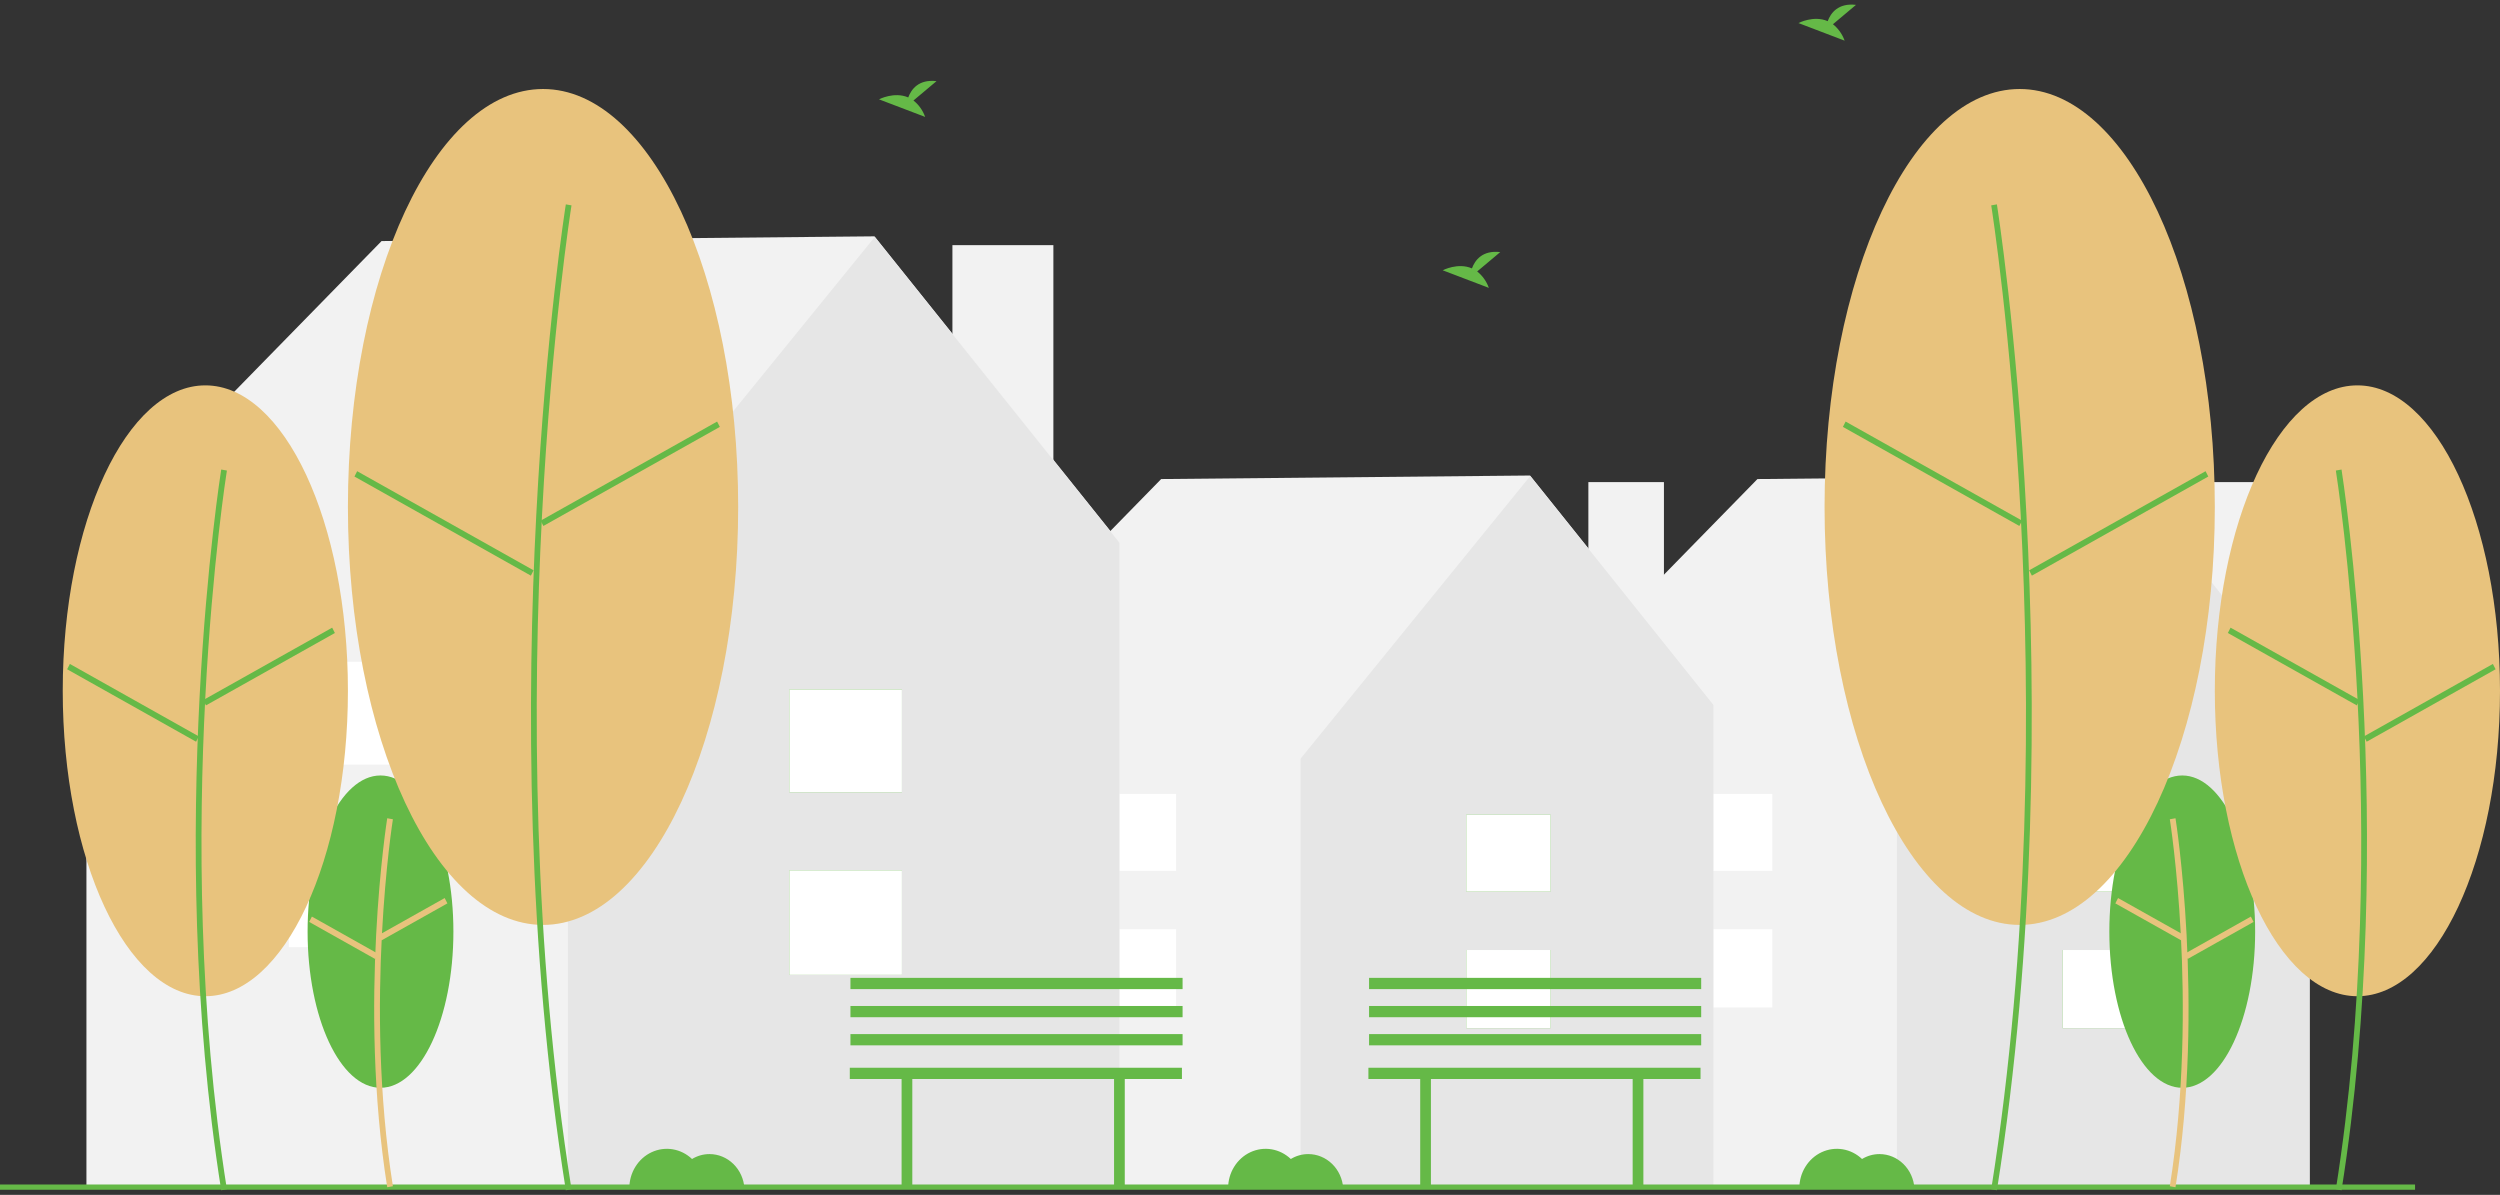 <svg width="272" height="130" viewBox="0 0 272 130" fill="none" xmlns="http://www.w3.org/2000/svg">
<rect x="0" y="0" width="272" height="130" fill="#333333" stroke="none"/>
<g clip-path="url(#clip0_426_529)">
<path d="M245.911 52.453H237.69V82.327H245.911V52.453Z" fill="#F2F2F2"/>
<path d="M251.34 76.707L231.345 51.736L191.21 52.121L166.863 77.016L167.355 77.348H167.179V129.129H251.286V77.348L251.34 76.707Z" fill="#F2F2F2"/>
<path d="M231.366 51.789L206.387 82.533V129.129H251.286V76.684L231.366 51.789Z" fill="#E6E6E6"/>
<path d="M233.58 103.361H224.41V111.869H233.58V103.361Z" fill="#65B947"/>
<path d="M233.58 88.634H224.41V97.007H233.58V88.634Z" fill="#65B947"/>
<path d="M233.58 103.361H224.41V111.869H233.58V103.361Z" fill="white"/>
<path d="M233.58 88.634H224.41V97.007H233.58V88.634Z" fill="white"/>
<path d="M192.83 101.103H183.66V109.611H192.83V101.103Z" fill="white"/>
<path d="M192.83 86.376H183.66V94.75H192.83V86.376Z" fill="white"/>
<path d="M181.036 52.453H172.815V82.327H181.036V52.453Z" fill="#F2F2F2"/>
<path d="M186.465 76.707L166.47 51.736L126.335 52.121L101.989 77.016L102.481 77.348H102.305V129.129H186.412V77.348L186.465 76.707Z" fill="#F2F2F2"/>
<path d="M166.491 51.789L141.512 82.533V129.129H186.412V76.684L166.491 51.789Z" fill="#E6E6E6"/>
<path d="M168.705 103.361H159.535V111.869H168.705V103.361Z" fill="#65B947"/>
<path d="M168.705 88.634H159.535V97.007H168.705V88.634Z" fill="#65B947"/>
<path d="M168.705 103.361H159.535V111.869H168.705V103.361Z" fill="white"/>
<path d="M168.705 88.634H159.535V97.007H168.705V88.634Z" fill="white"/>
<path d="M127.955 101.103H118.785V109.611H127.955V101.103Z" fill="white"/>
<path d="M127.955 86.376H118.785V94.75H127.955V86.376Z" fill="white"/>
<path d="M114.608 26.672H103.623V66.59H114.608V26.672Z" fill="#F2F2F2"/>
<path d="M121.863 59.081L95.145 25.713L41.515 26.228L8.982 59.494L9.639 59.937H9.404V129.129H121.791V59.937L121.863 59.081Z" fill="#F2F2F2"/>
<path d="M95.173 25.785L61.795 66.865V129.129H121.791V59.05L95.173 25.785Z" fill="#E6E6E6"/>
<path d="M98.131 94.696H85.878V106.065H98.131V94.696Z" fill="#65B947"/>
<path d="M98.131 75.017H85.878V86.206H98.131V75.017Z" fill="#65B947"/>
<path d="M98.131 94.696H85.878V106.065H98.131V94.696Z" fill="white"/>
<path d="M98.131 75.017H85.878V86.206H98.131V75.017Z" fill="white"/>
<path d="M43.679 91.68H31.426V103.049H43.679V91.68Z" fill="white"/>
<path d="M43.679 72.001H31.426V83.19H43.679V72.001Z" fill="white"/>
<path d="M262.757 128.874H0V129.446H262.757V128.874Z" fill="#65B947"/>
<path d="M41.398 118.351C45.779 118.351 49.33 110.744 49.33 101.361C49.33 91.978 45.779 84.371 41.398 84.371C37.017 84.371 33.466 91.978 33.466 101.361C33.466 110.744 37.017 118.351 41.398 118.351Z" fill="#65B947"/>
<path d="M42.13 129.171C38.953 109.162 42.098 89.225 42.13 89.026L42.748 89.136C42.716 89.334 39.59 109.166 42.748 129.063L42.13 129.171Z" fill="#E8C37D"/>
<path d="M48.381 97.707L41.209 101.735L41.504 102.315L48.677 98.288L48.381 97.707Z" fill="#E8C37D"/>
<path d="M33.934 99.725L33.638 100.305L40.81 104.335L41.106 103.755L33.934 99.725Z" fill="#E8C37D"/>
<path d="M22.34 108.389C30.908 108.389 37.854 93.511 37.854 75.158C37.854 56.805 30.908 41.928 22.34 41.928C13.771 41.928 6.826 56.805 6.826 75.158C6.826 93.511 13.771 108.389 22.34 108.389Z" fill="#E8C37D"/>
<path d="M24.067 129.5C17.862 90.416 24.005 51.474 24.068 51.085L24.686 51.195C24.623 51.583 18.498 90.42 24.686 129.392L24.067 129.5Z" fill="#65B947"/>
<path d="M36.14 68.29L22.111 76.167L22.406 76.748L36.435 68.87L36.14 68.29Z" fill="#65B947"/>
<path d="M7.6 72.236L7.304 72.816L21.332 80.698L21.627 80.118L7.6 72.236Z" fill="#65B947"/>
<path d="M59.083 100.631C70.808 100.631 80.313 80.272 80.313 55.157C80.313 30.043 70.808 9.684 59.083 9.684C47.358 9.684 37.853 30.043 37.853 55.157C37.853 80.272 47.358 100.631 59.083 100.631Z" fill="#E8C37D"/>
<path d="M61.562 129.5C53.074 76.036 61.476 22.767 61.562 22.235L62.18 22.345C62.094 22.876 53.71 76.04 62.18 129.392L61.562 129.5Z" fill="#65B947"/>
<path d="M78.022 45.865L58.825 56.645L59.12 57.225L78.318 46.446L78.022 45.865Z" fill="#65B947"/>
<path d="M38.859 51.266L38.563 51.846L57.759 62.631L58.054 62.051L38.859 51.266Z" fill="#65B947"/>
<path d="M237.428 118.351C241.809 118.351 245.36 110.744 245.36 101.361C245.36 91.978 241.809 84.371 237.428 84.371C233.047 84.371 229.496 91.978 229.496 101.361C229.496 110.744 233.047 118.351 237.428 118.351Z" fill="#65B947"/>
<path d="M236.695 129.171C239.872 109.162 236.727 89.225 236.695 89.026L236.077 89.136C236.109 89.334 239.236 109.166 236.077 129.063L236.695 129.171Z" fill="#E8C37D"/>
<path d="M230.444 97.707L230.149 98.288L237.321 102.315L237.617 101.735L230.444 97.707Z" fill="#E8C37D"/>
<path d="M244.892 99.725L237.72 103.755L238.016 104.335L245.187 100.305L244.892 99.725Z" fill="#E8C37D"/>
<path d="M256.486 108.389C265.054 108.389 272 93.511 272 75.158C272 56.805 265.054 41.928 256.486 41.928C247.918 41.928 240.972 56.805 240.972 75.158C240.972 93.511 247.918 108.389 256.486 108.389Z" fill="#E8C37D"/>
<path d="M254.758 129.5C260.963 90.416 254.82 51.474 254.758 51.085L254.14 51.195C254.202 51.583 260.327 90.42 254.14 129.392L254.758 129.5Z" fill="#65B947"/>
<path d="M242.686 68.29L242.39 68.87L256.419 76.748L256.715 76.167L242.686 68.29Z" fill="#65B947"/>
<path d="M271.225 72.236L257.198 80.118L257.494 80.698L271.521 72.816L271.225 72.236Z" fill="#65B947"/>
<path d="M219.742 100.631C231.467 100.631 240.972 80.272 240.972 55.157C240.972 30.043 231.467 9.684 219.742 9.684C208.017 9.684 198.512 30.043 198.512 55.157C198.512 80.272 208.017 100.631 219.742 100.631Z" fill="#E8C37D"/>
<path d="M217.264 129.5C225.752 76.036 217.349 22.767 217.263 22.235L216.645 22.345C216.731 22.876 225.116 76.04 216.645 129.392L217.264 129.5Z" fill="#65B947"/>
<path d="M200.803 45.865L200.508 46.446L219.706 57.225L220.001 56.645L200.803 45.865Z" fill="#65B947"/>
<path d="M239.966 51.266L220.771 62.051L221.067 62.631L240.262 51.846L239.966 51.266Z" fill="#65B947"/>
<path d="M160.716 29.535L163.226 27.428C161.276 27.202 160.475 28.318 160.147 29.201C158.624 28.538 156.967 29.408 156.967 29.408L161.987 31.321C161.734 30.611 161.293 29.991 160.716 29.535Z" fill="#65B947"/>
<path d="M99.385 10.935L101.894 8.828C99.945 8.602 99.144 9.718 98.816 10.602C97.293 9.938 95.635 10.808 95.635 10.808L100.656 12.721C100.403 12.011 99.962 11.391 99.385 10.935Z" fill="#65B947"/>
<path d="M199.423 2.636L201.932 0.53C199.983 0.304 199.182 1.42 198.854 2.303C197.331 1.639 195.673 2.509 195.673 2.509L200.694 4.423C200.441 3.713 200 3.093 199.423 2.636Z" fill="#65B947"/>
<path d="M204.489 125.564C203.822 125.564 203.167 125.748 202.589 126.099C202.003 125.542 201.275 125.176 200.495 125.045C199.714 124.914 198.914 125.024 198.191 125.361C197.469 125.698 196.855 126.249 196.425 126.945C195.994 127.641 195.766 128.454 195.767 129.284H208.292C208.223 128.274 207.793 127.329 207.088 126.638C206.382 125.948 205.454 125.564 204.489 125.564Z" fill="#65B947"/>
<path d="M77.193 125.564C76.526 125.564 75.871 125.748 75.293 126.099C74.707 125.542 73.979 125.176 73.198 125.045C72.418 124.914 71.617 125.024 70.895 125.361C70.172 125.698 69.559 126.249 69.129 126.945C68.698 127.641 68.469 128.454 68.471 129.284H80.996C80.927 128.274 80.497 127.329 79.791 126.638C79.086 125.948 78.157 125.564 77.193 125.564Z" fill="#65B947"/>
<path d="M142.34 125.564C141.673 125.564 141.018 125.748 140.441 126.099C139.854 125.542 139.126 125.176 138.346 125.045C137.565 124.914 136.765 125.024 136.042 125.361C135.32 125.698 134.706 126.249 134.276 126.945C133.845 127.641 133.617 128.454 133.618 129.284H146.143C146.074 128.274 145.644 127.329 144.939 126.638C144.233 125.948 143.305 125.564 142.34 125.564Z" fill="#65B947"/>
<path d="M128.594 116.171H92.458V117.395H98.093V129.02H99.259V117.395H121.209V129.02H122.375V117.395H128.594V116.171Z" fill="#65B947"/>
<path d="M128.665 112.51H92.529V113.734H128.665V112.51Z" fill="#65B947"/>
<path d="M128.665 109.451H92.529V110.674H128.665V109.451Z" fill="#65B947"/>
<path d="M128.665 106.391H92.529V107.615H128.665V106.391Z" fill="#65B947"/>
<path d="M185.018 116.171H148.882V117.395H154.518V129.02H155.684V117.395H177.634V129.02H178.8V117.395H185.018V116.171Z" fill="#65B947"/>
<path d="M185.089 112.51H148.954V113.734H185.089V112.51Z" fill="#65B947"/>
<path d="M185.089 109.451H148.954V110.674H185.089V109.451Z" fill="#65B947"/>
<path d="M185.089 106.391H148.954V107.615H185.089V106.391Z" fill="#65B947"/>
</g>
<defs>
<clipPath id="clip0_426_529">
<rect width="272" height="129" fill="white" transform="translate(0 0.5)"/>
</clipPath>
</defs>
</svg>
